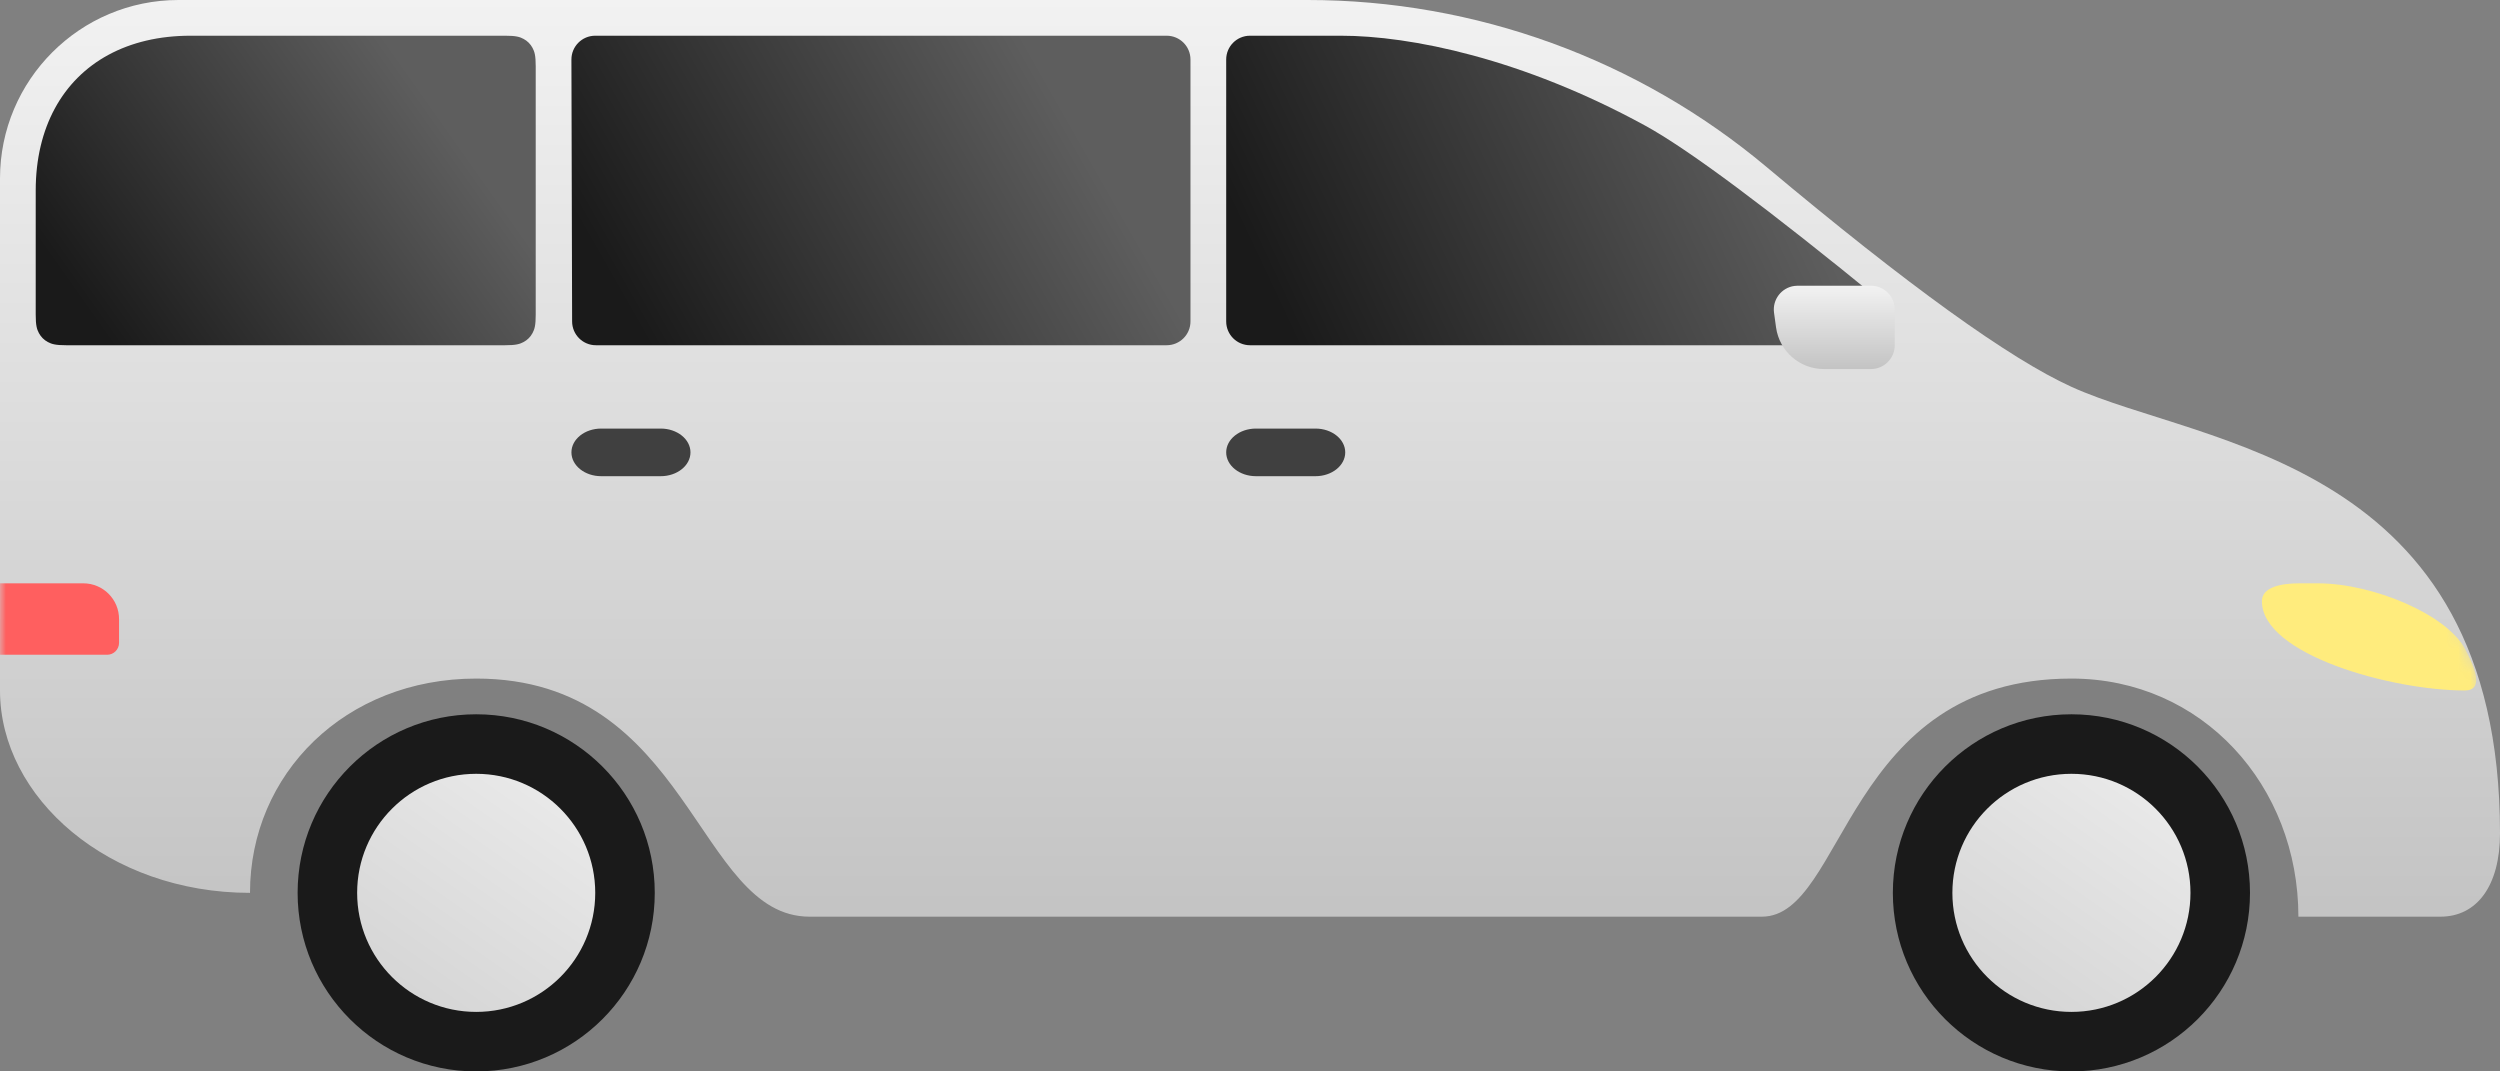 <?xml version="1.0" encoding="UTF-8"?>
<svg width="210px" height="90px" viewBox="0 0 210 90" version="1.1" xmlns="http://www.w3.org/2000/svg" xmlns:xlink="http://www.w3.org/1999/xlink">
    <rect x="0" y="0" width="210" height="90" fill="#808080" stroke="none"/>
    <!-- Generator: Sketch 53.2 (72643) - https://sketchapp.com -->
    <title>Group 26</title>
    <desc>Created with Sketch.</desc>
    <defs>
        <linearGradient x1="91.377%" y1="0%" x2="19.496%" y2="102.656%" id="linearGradient-1">
            <stop stop-color="#EBEBEB" offset="0%"></stop>
            <stop stop-color="#D4D4D4" offset="100%"></stop>
        </linearGradient>
        <linearGradient x1="50%" y1="0%" x2="50%" y2="98.481%" id="linearGradient-2">
            <stop stop-color="#F2F2F2" offset="0%"></stop>
            <stop stop-color="#C4C4C4" offset="100%"></stop>
        </linearGradient>
        <path d="M68,77 C58.5,77 58,57 40,57 C29,57 21,65.002 21,75 C9.135,75 1.81854531e-12,67.018 0,58 L-1.96822239e-08,15 C-1.96822249e-08,6.716 6.716,5.06470559e-07 15,5.06470558e-07 L109.837,5.97513505e-07 C123.932,6.1600941e-07 137.578,4.963 148.381,14.018 C160.247,23.965 168.787,30.123 174,32.493 C185,37.493 210,38.5 210,70 C210,74.416 208.057,77 205,77 L193.065,77 C193.065,66 185,57 174,57 C155,57 155,77 148,77 L68,77 Z" id="path-3"></path>
        <linearGradient x1="84.028%" y1="41.652%" x2="1.725%" y2="59.547%" id="linearGradient-5">
            <stop stop-color="#5E5E5E" offset="0%"></stop>
            <stop stop-color="#1A1A1A" offset="100%"></stop>
        </linearGradient>
        <linearGradient x1="84.028%" y1="39.07%" x2="1.725%" y2="62.5%" id="linearGradient-6">
            <stop stop-color="#5E5E5E" offset="0%"></stop>
            <stop stop-color="#1A1A1A" offset="100%"></stop>
        </linearGradient>
        <linearGradient x1="84.028%" y1="33.246%" x2="1.725%" y2="69.161%" id="linearGradient-7">
            <stop stop-color="#5E5E5E" offset="0%"></stop>
            <stop stop-color="#1A1A1A" offset="100%"></stop>
        </linearGradient>
        <linearGradient x1="50%" y1="0%" x2="50%" y2="98.481%" id="linearGradient-8">
            <stop stop-color="#F2F2F2" offset="0%"></stop>
            <stop stop-color="#C4C4C4" offset="100%"></stop>
        </linearGradient>
    </defs>
    <g id="UI-Set" stroke="none" stroke-width="1" fill="none" fill-rule="evenodd">
        <g id="00.-cars" transform="translate(-128, -1382)">
            <g id="Group-26" transform="translate(128, 1382)">
                <g id="Group" transform="translate(25, 60)">
                    <path d="M30,15 C30,23.284 23.284,30 15,30 C6.716,30 0,23.284 0,15 C0,6.716 6.716,0 15,0 C23.284,0 30,6.716 30,15" id="Fill-3" fill="#1A1A1A"></path>
                    <path d="M25,15 C25,20.523 20.523,25 15,25 C9.477,25 5,20.523 5,15 C5,9.477 9.477,5 15,5 C20.523,5 25,9.477 25,15" id="Fill-3" fill="url(#linearGradient-1)"></path>
                </g>
                <g id="Group" transform="translate(159, 60)">
                    <path d="M30,15 C30,23.284 23.284,30 15,30 C6.716,30 0,23.284 0,15 C0,6.716 6.716,0 15,0 C23.284,0 30,6.716 30,15" id="Fill-3" fill="#1A1A1A"></path>
                    <path d="M25,15 C25,20.523 20.523,25 15,25 C9.477,25 5,20.523 5,15 C5,9.477 9.477,5 15,5 C20.523,5 25,9.477 25,15" id="Fill-3" fill="url(#linearGradient-1)"></path>
                </g>
                <g id="Group-21">
                    <mask id="mask-4" fill="white">
                        <use xlink:href="#path-3"></use>
                    </mask>
                    <use id="Fill-1" fill="url(#linearGradient-2)" xlink:href="#path-3"></use>
                    <path d="M55.5,40 L50.5,40 C49.12,40 48,39.104 48,38 L48,38 C48,36.896 49.12,36 50.5,36 L55.5,36 C56.88,36 58,36.896 58,38 L58,38 C58,39.104 56.88,40 55.5,40" id="Fill-5" fill="#404040" mask="url(#mask-4)"></path>
                    <path d="M110.5,40 L105.5,40 C104.12,40 103,39.104 103,38 L103,38 C103,36.896 104.12,36 105.5,36 L110.5,36 C111.88,36 113,36.896 113,38 L113,38 C113,39.104 111.88,40 110.5,40" id="Fill-7" fill="#404040" mask="url(#mask-4)"></path>
                    <path d="M190,50.5 C190,49.338 191.562,49 193.124,49 L194.686,49 C199.349,49 205.534,51.621 207.077,54.528 C207.897,56.07 208.678,58 207.038,58 C200.933,58 190,55 190,50.5 Z" id="Fill-13" fill="#FFEC7D" mask="url(#mask-4)"></path>
                    <path d="M0,55 L0,49 L7,49 C8.657,49 10,50.343 10,52 L10,54 C10,54.552 9.552,55 9,55 L0,55 Z" id="Fill-11" fill="#FF5F5F" mask="url(#mask-4)"></path>
                    <path d="M105,3 L112.637,3 C118.476,3 127.86,4.903 138.18,10.544 C141.8,12.523 148.473,17.492 158.2,25.452 L158.2,25.452 C159.055,26.152 159.181,27.412 158.482,28.267 C158.102,28.731 157.534,29 156.934,29 L105,29 C103.895,29 103,28.105 103,27 L103,5 C103,3.895 103.895,3 105,3 Z" id="Combined-Shape" fill="url(#linearGradient-5)" mask="url(#mask-4)"></path>
                    <path d="M49.999,3 L98,3 C99.105,3 100,3.895 100,5 L100,27 C100,28.105 99.105,29 98,29 L50.058,29 C48.955,29 48.061,28.108 48.058,27.005 L47.999,5.005 C47.996,3.901 48.889,3.003 49.993,3 C49.995,3 49.997,3 49.999,3 Z" id="Combined-Shape" fill="url(#linearGradient-6)" mask="url(#mask-4)"></path>
                    <path d="M16,3 L42.436,3 C43.328,3 43.651,3.093 43.977,3.267 C44.303,3.441 44.559,3.697 44.733,4.023 C44.907,4.349 45,4.672 45,5.564 L45,26.436 C45,27.328 44.907,27.651 44.733,27.977 C44.559,28.303 44.303,28.559 43.977,28.733 C43.651,28.907 43.328,29 42.436,29 L5.564,29 C4.672,29 4.349,28.907 4.023,28.733 C3.697,28.559 3.441,28.303 3.267,27.977 C3.093,27.651 3,27.328 3,26.436 L3,16 C3,13.358 3.564,11.032 4.609,9.106 C5.654,7.18 7.18,5.654 9.106,4.609 C11.032,3.564 13.358,3 16,3 Z" id="Rectangle-17" fill="url(#linearGradient-7)" mask="url(#mask-4)"></path>
                    <path d="M151,24 L157.158,24 C158.262,24 159.158,24.895 159.158,26 L159.158,29 C159.158,30.105 158.262,31 157.158,31 L153.203,31 C151.178,31 149.464,29.506 149.188,27.5 L149.019,26.273 C148.868,25.178 149.633,24.169 150.728,24.019 C150.818,24.006 150.909,24 151,24 Z" id="Rectangle-23" fill="url(#linearGradient-8)" mask="url(#mask-4)"></path>
                </g>
            </g>
        </g>
    </g>
</svg>